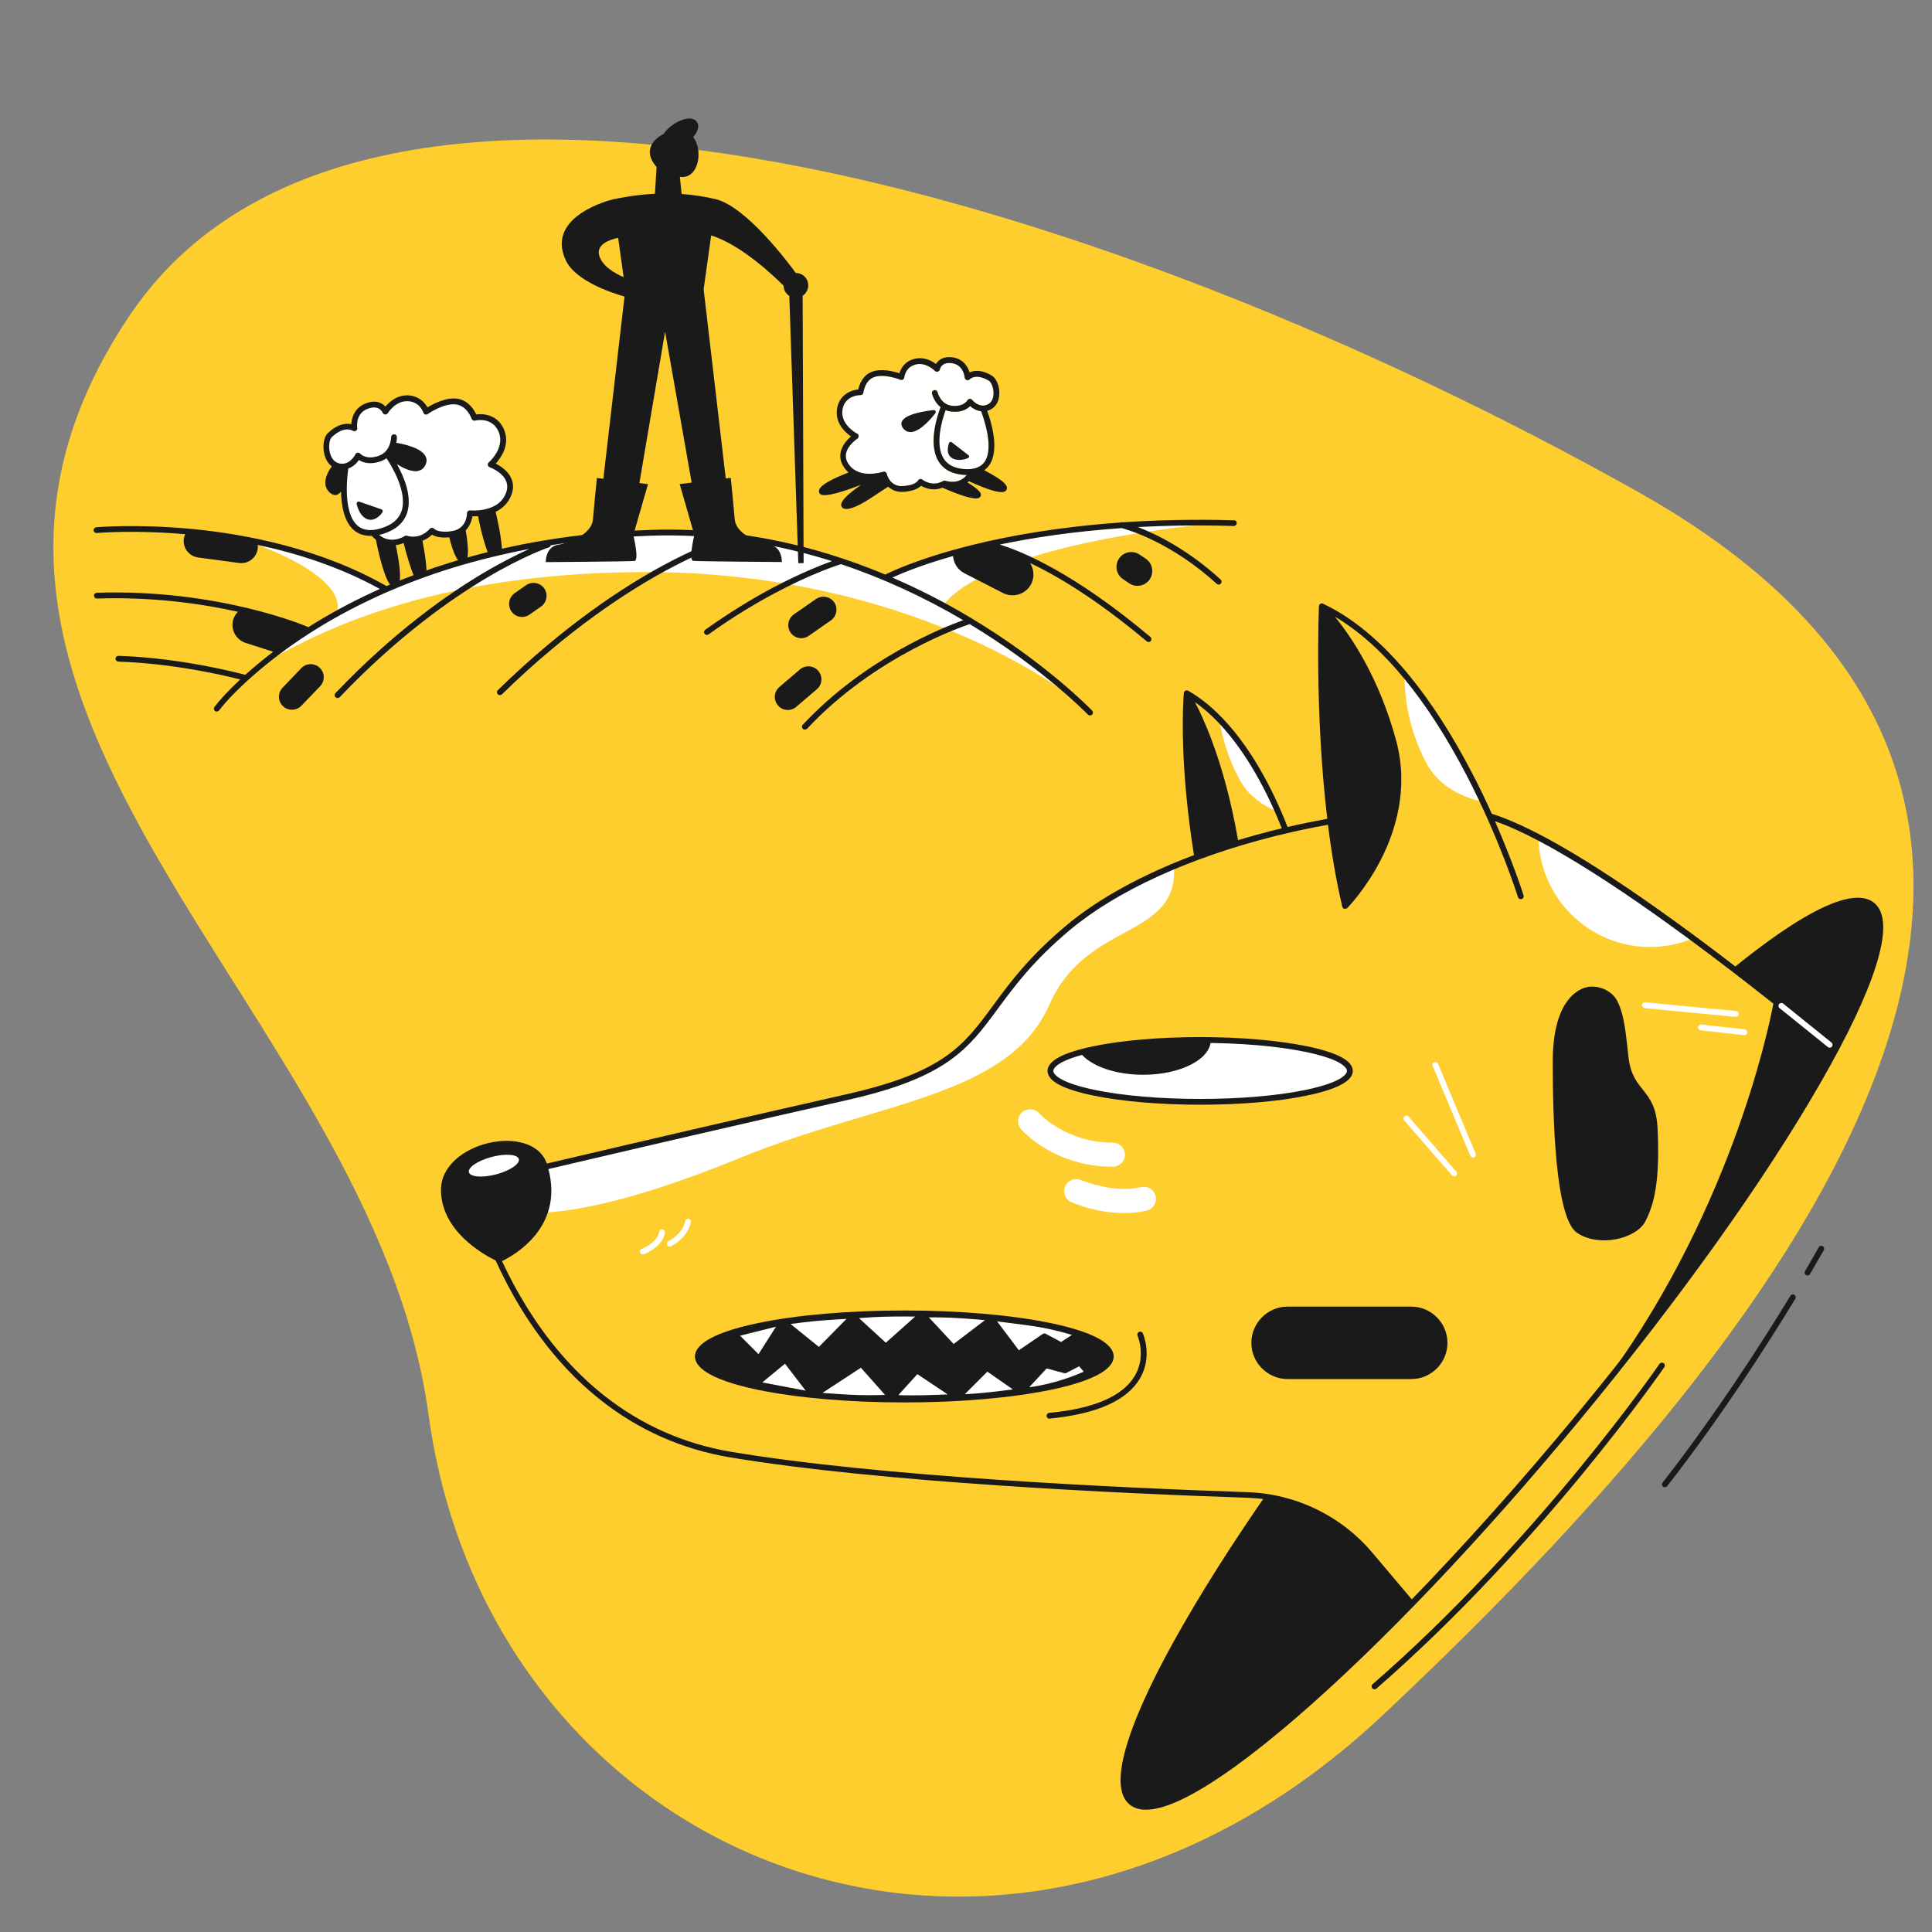 <?xml version="1.0" encoding="utf-8"?>
<!-- Generator: Adobe Illustrator 21.0.0, SVG Export Plug-In . SVG Version: 6.00 Build 0)  -->
<svg version="1.1" baseProfile="tiny" id="Layer_1" xmlns="http://www.w3.org/2000/svg" xmlns:xlink="http://www.w3.org/1999/xlink"
	 x="0px" y="0px" viewBox="0 0 2000 2000" xml:space="preserve">
<rect x="0" y="0" width="2000" height="2000" fill="#808080" stroke="none"/>
<g id="Layer_8">
	<path fill="#FECE2F" d="M1696.4,509.6C1153.3,204.2,378.1-35.5,134.4,326.3C-140.9,735,386.2,1042,443.6,1464.2
		c63,463.5,592.1,682.4,986.9,312.2C1925.6,1312.1,2238,814.2,1696.4,509.6z"/>
</g>
<g>
	<path fill="#1A1A1A" d="M1940.2,934.7c-28.8-23.8-109.7,35.6-172.4,89.7c-87.5,75.4-192.2,185.4-294.7,309.5
		s-190.7,247.7-248.2,347.9c-28.1,48.8-47.4,89.5-57.3,120.9c-10.7,33.6-10.1,55.6,1.7,65.3c4.5,3.7,10.2,5.4,17,5.4
		c36.6,0,102.5-49.5,155.4-95.1c87.5-75.4,192.2-185.4,294.7-309.5s190.7-247.7,248.2-347.9c28.1-48.8,47.4-89.5,57.3-120.9
		C1952.6,966.4,1952,944.4,1940.2,934.7z"/>
	<g>
		<path fill="#FECE2F" d="M1344.4,899.6c0,0-12,20.5-25,22.5s-45.5-4.5-45.5-4.5l-26.5-142l-19-58c0,0,41.5,24.5,65.5,67
			S1344.4,899.6,1344.4,899.6z"/>
	</g>
	<g>
		<path fill="#FFFFFF" d="M1293.9,784.6c-9.1-16.1-20.8-29.7-31.7-40.3c2.9,19,9,39.9,20.2,61.3c8.3,15.9,21.8,26.7,37.9,33.7
			C1312.2,820.5,1302.9,800.5,1293.9,784.6z"/>
	</g>
	<path fill="#FECE2F" d="M1344.4,1557.8c45.5,5,107.4,89,115.2,99.8c55.7-57.3,114.2-122.8,172-192.7
		c102.3-123.9,190.3-247.1,247.6-347c6.5-11.4,12.6-22.3,18.1-32.8c-18.5-15.1-157.9-128.7-244.9-182.8
		c-93.3-58-120.7-72-231.3-59.3c-110.7,12.7-174.7,39.7-258.7,79.3c-84,39.7-116.7,108.7-160.7,154.7c-44,46-117.3,56-117.3,56
		l-318,72.7l-61.3,16.7l11.3,80.7c44,104.7,106,142,158.7,176s212,42,212,42s158,22,303.3,22.7S1295.7,1552.5,1344.4,1557.8z"/>
	<g>
		<path fill="#FFFFFF" d="M1592.6,866.8c1.1,62.9,52.4,113.5,115.5,113.5c15.6,0,30.6-3.1,44.2-8.8c-34.8-25.8-70.3-51-99.8-69.3
			C1629.1,887.8,1610,876.1,1592.6,866.8z"/>
	</g>
	<g>
		<path fill="#FFFFFF" d="M1001.8,1077c-44,46-117.3,56-117.3,56l-318,72.7l-61.3,16.7l0,0l2.8,20.2c0,0,30.5,49.1,260.5-44.9
			c140.2-57.3,276-62,318-158c37.8-86.4,132.2-67.5,128.9-141.5c-17.2,7.4-34.6,15.5-52.9,24.2C1078.4,962,1045.8,1031,1001.8,1077z
			"/>
	</g>
	<g>
		<path fill="#FECE2F" d="M1368.4,627.6c0,0,67,32,123,123s83,177,83,177l-182,10C1392.4,937.6,1359.4,726.6,1368.4,627.6z"/>
	</g>
	<g>
		<path fill="#FFFFFF" d="M1491.4,750.6c-12.2-19.8-24.9-36.9-37.4-51.4c0,25.8,5.1,57.4,22.4,90.4c11.6,22.2,33.1,34.4,58.1,40.4
			C1522.8,805.6,1508.5,778.3,1491.4,750.6z"/>
	</g>
	<g>
		<g>
			<ellipse fill="#FFFFFF" cx="1242.4" cy="1108.6" rx="155" ry="32"/>
		</g>
		<g>
			<path fill="#1A1A1A" d="M1242.4,1143.6c-41.6,0-80.7-3.4-110.2-9.4c-31.7-6.5-47.8-15.1-47.8-25.6s16.1-19,47.8-25.6
				c29.5-6.1,68.6-9.4,110.2-9.4s80.7,3.4,110.2,9.4c31.7,6.5,47.8,15.1,47.8,25.6s-16.1,19-47.8,25.6
				C1323.2,1140.3,1284,1143.6,1242.4,1143.6z M1242.4,1079.6c-41.2,0-79.9,3.3-109,9.3c-40.9,8.5-43,17.9-43,19.7s2.1,11.2,43,19.7
				c29.1,6,67.8,9.3,109,9.3s79.9-3.3,109-9.3c40.9-8.5,43-17.9,43-19.7s-2.1-11.2-43-19.7
				C1322.3,1082.9,1283.6,1079.6,1242.4,1079.6z"/>
		</g>
	</g>
	<g>
		<path fill="#1A1A1A" d="M1253.4,1076.7c-3.6-0.1-7.3-0.1-11-0.1c-50.9,0-96.1,5.1-124.4,12.9c10.1,13.5,35.5,23.1,65.4,23.1
			C1222,1112.6,1253.3,1096.6,1253.4,1076.7z"/>
	</g>
	<g>
		<g>
			<g>
				<path fill="#FFFFFF" d="M1151.9,1207.8c-60.5,0-93.5-37.2-94.9-38.8c-4.5-5.2-4-13.1,1.2-17.6c2.5-2.2,5.7-3.3,9.1-3
					c3.3,0.2,6.4,1.7,8.6,4.3c0.2,0.2,27.7,30.2,76.1,30.2c6.9,0,12.5,5.6,12.5,12.5S1158.8,1207.8,1151.9,1207.8z M1151.9,1201.8
					L1151.9,1201.8L1151.9,1201.8z M1061.5,1165.1C1061.5,1165.1,1061.6,1165.1,1061.5,1165.1
					C1061.6,1165.1,1061.5,1165.1,1061.5,1165.1z"/>
			</g>
		</g>
	</g>
	<g>
		<g>
			<path fill="#FFFFFF" d="M1505.4,1217.8c-0.8,0-1.7-0.3-2.3-1l-49.5-57c-1.1-1.3-1-3.1,0.3-4.2c1.2-1.1,3.1-1,4.2,0.3l49.5,57
				c1.1,1.3,1,3.1-0.3,4.2C1506.8,1217.6,1506.1,1217.8,1505.4,1217.8z"/>
		</g>
	</g>
	<g>
		<g>
			<path fill="#FFFFFF" d="M1524.9,1198.3c-1.2,0-2.3-0.7-2.8-1.8l-39-93c-0.6-1.5,0.1-3.3,1.6-3.9s3.3,0.1,3.9,1.6l39,93
				c0.6,1.5-0.1,3.3-1.6,3.9C1525.7,1198.2,1525.3,1198.3,1524.9,1198.3z"/>
		</g>
	</g>
	<path fill="#1A1A1A" d="M1087.9,1369.7c-40.5-8.4-94.4-13.1-151.7-13.1s-111.2,4.6-151.8,13.1c-53.7,11.2-65,25-65,34.5
		s11.3,23.3,65,34.5c40.6,8.4,94.5,13.1,151.8,13.1s111.1-4.7,151.7-13.1c53.7-11.2,65-25,65-34.5S1141.6,1380.9,1087.9,1369.7z"/>
	<polygon fill="#FFFFFF" points="803.3,1373.4 766.1,1382.7 785.2,1401.8 	"/>
	<path fill="#FFFFFF" d="M847.7,1394.3l28.6-29c-11,0.6-30.8,1.8-44.8,3.6l-13.1,1.7L847.7,1394.3z"/>
	<path fill="#FFFFFF" d="M889.2,1364.5L917,1390l30.4-27.1c-11-0.1-30.8-0.2-44.9,0.7L889.2,1364.5z"/>
	<path fill="#FFFFFF" d="M987.2,1391.3l32.4-24.7c-11-1-30.7-2.6-44.8-2.8l-13.3-0.1L987.2,1391.3z"/>
	<path fill="#FFFFFF" d="M1032.2,1367.9l22.5,29.9l24.6-16.8c1-0.7,2.3-0.8,3.4-0.2l15.7,8.4l11.3-7.3c-8.6-2.6-25-7.1-44.9-9.8
		C1048.7,1370.1,1038.4,1368.7,1032.2,1367.9z"/>
	<polygon fill="#FFFFFF" points="789.1,1431.1 834,1439.6 812.6,1411.7 	"/>
	<path fill="#FFFFFF" d="M851.4,1441.9c6.2,0.5,15.2,1.2,26.6,1.8c14.8,0.9,29.8,0.6,38.2,0.3l-25-28.1L851.4,1441.9z"/>
	<path fill="#FFFFFF" d="M981.1,1443.5l-31.5-21l-19.6,21.7C944.7,1444.9,968,1444.1,981.1,1443.5z"/>
	<path fill="#FFFFFF" d="M1048.5,1438.3l-26.4-18.4l-23.3,23.3C1013.2,1442.8,1036.3,1439.9,1048.5,1438.3z"/>
	<path fill="#FFFFFF" d="M1104,1421.2c-0.7,0.4-1.6,0.5-2.3,0.3l-18.2-4.9l-18.1,19.5c26.6-3.6,48.1-12.4,56.5-16.2l-4.8-5.5
		L1104,1421.2z"/>
	<g>
		<path fill="#1A1A1A" d="M1641.9,1022.1c-12.6,3.3-34.5,19-34.5,77s2.5,161.5,25,177s61.5,6.5,71-12s15-42.8,12.5-96
			c-2-42-25.5-36.5-30-73c-2.7-22.3-3.7-42.6-11.5-58.5C1668.6,1024.9,1653.4,1019.1,1641.9,1022.1z"/>
	</g>
	<g>
		<path fill="#1A1A1A" d="M1460.9,1427.6h-128c-20.6,0-37.5-16.9-37.5-37.5l0,0c0-20.6,16.9-37.5,37.5-37.5h128
			c20.6,0,37.5,16.9,37.5,37.5l0,0C1498.4,1410.8,1481.6,1427.6,1460.9,1427.6z"/>
	</g>
	<g>
		<g>
			<path fill="#1A1A1A" d="M1422.9,1748.7c-0.8,0-1.7-0.3-2.3-1c-1.1-1.3-1-3.1,0.3-4.2c170.2-148,295.7-329.7,297-331.6
				c0.9-1.4,2.8-1.7,4.2-0.8c1.4,0.9,1.7,2.8,0.8,4.2c-1.3,1.8-127.2,184.2-298,332.7C1424.3,1748.5,1423.6,1748.7,1422.9,1748.7z"
				/>
		</g>
	</g>
	<g>
		<g>
			<path fill="#1A1A1A" d="M1723.4,1539.6c-0.6,0-1.3-0.2-1.8-0.6c-1.3-1-1.5-2.9-0.5-4.2c55.1-70.7,102.4-144.2,132.3-193.4
				c0.9-1.4,2.7-1.9,4.1-1s1.9,2.7,1,4.1c-30,49.4-77.4,123.1-132.7,194C1725.2,1539.2,1724.3,1539.6,1723.4,1539.6z"/>
		</g>
	</g>
	<g>
		<g>
			<path fill="#1A1A1A" d="M1871.1,1320.4c-0.5,0-1-0.1-1.5-0.4c-1.4-0.8-1.9-2.7-1.1-4.1c9.1-15.4,14.2-24.6,14.2-24.7
				c0.8-1.4,2.6-2,4.1-1.2c1.4,0.8,2,2.6,1.2,4.1c-0.1,0.1-5.2,9.3-14.3,24.8C1873.2,1319.9,1872.2,1320.4,1871.1,1320.4z"/>
		</g>
	</g>
	<g>
		<g>
			<g>
				<path fill="#FFFFFF" d="M1163.6,1255.8c-28.3,0-52-10.2-54.6-11.3c-6.3-2.8-9.1-10.2-6.3-16.5c1.4-3,3.8-5.4,6.9-6.6
					s6.5-1.1,9.6,0.2c0.3,0.1,32.9,14.1,62.1,7.3c3.2-0.8,6.6-0.2,9.4,1.5c2.8,1.8,4.8,4.5,5.6,7.8c1.6,6.7-2.6,13.5-9.3,15
					C1179.6,1254.9,1171.8,1255.8,1163.6,1255.8z M1111.4,1239C1111.5,1239,1111.5,1239,1111.4,1239
					C1111.5,1239,1111.4,1239,1111.4,1239z M1111.4,1239L1111.4,1239L1111.4,1239z"/>
			</g>
		</g>
	</g>
	<g>
		<g>
			<path fill="#FFFFFF" d="M1796.8,1052.6c-0.1,0-0.2,0-0.3,0l-94-9c-1.6-0.2-2.9-1.6-2.7-3.3c0.2-1.6,1.6-2.9,3.3-2.7l94,9
				c1.6,0.2,2.9,1.6,2.7,3.3C1799.6,1051.5,1798.3,1052.6,1796.8,1052.6z"/>
		</g>
	</g>
	<g>
		<g>
			<path fill="#FFFFFF" d="M1805.8,1071.6c-0.1,0-0.2,0-0.3,0l-45-5c-1.6-0.2-2.8-1.7-2.7-3.3c0.2-1.6,1.7-2.8,3.3-2.7l45,5
				c1.6,0.2,2.8,1.7,2.7,3.3C1808.6,1070.5,1807.3,1071.6,1805.8,1071.6z"/>
		</g>
	</g>
	<g>
		<g>
			<path fill="#1A1A1A" d="M1086.4,1468.6c-1.5,0-2.8-1.2-3-2.7c-0.2-1.6,1.1-3.1,2.7-3.3c46.6-4.4,76.4-17.4,88.8-38.6
				c11.8-20.2,2.8-41,2.7-41.2c-0.7-1.5,0-3.3,1.5-4s3.3,0,4,1.5c0.4,1,10.3,23.8-3,46.6c-13.4,22.9-44.8,36.9-93.4,41.6
				C1086.6,1468.6,1086.5,1468.6,1086.4,1468.6z"/>
		</g>
	</g>
	<g>
		<path fill="#1A1A1A" d="M1901.2,1084.4c-0.7-0.6-70.8-59.8-151.9-119.4c-92.3-67.9-161.1-108.9-205-122.6
			c-6.1-13.6-13-28.1-20.8-42.9c-20.4-39.2-42.3-73.1-65-100.7c-28.2-34.3-57.8-59-88-73.4c-0.5-0.4-1-0.6-1.6-0.7
			c-0.7-0.2-1.5,0-2.1,0.4c-0.8,0.5-1.4,1.4-1.4,2.4c-0.1,1.3-4.7,108.8,8.6,220.1c-13.6,2.5-27.4,5.3-41.1,8.5
			c-3.8-9.7-8.3-20.3-13.6-31.4c-17.5-36.7-47.2-85.5-89.2-109.6c-0.8-0.5-1.8-0.6-2.7-0.2c0,0-0.1,0-0.1,0.1c0,0-0.1,0-0.1,0
			c0,0,0,0,0,0c-0.9,0.4-1.6,1.3-1.7,2.4c-0.3,3.2-0.5,6.7-0.6,10.5c-0.4,9.3-0.8,24.7-0.1,45.7c0.9,25.7,3.6,64,11.2,111.6
			c-53.3,20.1-98.6,44.8-131.5,72.3c-39.1,32.6-58.9,59.5-76.3,83.2c-30.7,41.8-51,69.4-152.5,92.2
			c-100.4,22.6-228.7,52.6-309.6,71.6c-15.4-43.3-109.6-22.3-109.6,27.2c0,42.2,43.2,66.6,56.6,73.2c7,15.4,15.5,32,25.8,48.9
			c23.4,38.4,51.2,70.5,82.7,95.4c39.4,31.2,84.6,51.2,134.4,59.5c155.5,25.9,402.3,37.3,535.6,41.8c48.1,1.6,93.6,23.7,124.7,60.5
			l41.9,49.6c0.6,0.7,1.4,1.1,2.3,1.1c0.7,0,1.4-0.2,1.7-0.5c1.3-1,1.5-2.9,0.4-4.2l-41.9-49.6c-32.2-38.2-79.2-61-129.1-62.7
			c-133.1-4.5-379.7-15.9-534.8-41.8c-48.7-8.2-92.9-27.8-131.5-58.3c-30.9-24.5-58.3-56-81.3-93.7c-9.6-15.6-17.6-31-24.3-45.4
			c12.6-6.1,64-34.9,48-95.3c81-19,209.1-48.9,309.2-71.4c103.7-23.3,125.6-53.2,156-94.5c17.3-23.4,36.8-50,75.3-82.1
			c48-40,122.8-74.2,210.6-96.4c18.6-4.7,37.4-8.7,55.9-12c3.6,28.7,8.4,57.5,14.8,84.7c0,0.2,0.1,0.4,0.2,0.6
			c0.3,0.8,1,1.4,1.8,1.6c0.3,0.1,0.6,0.1,0.9,0.1c0.2,0,0.3,0,0.4,0c0.6-0.1,1.3-0.4,1.9-0.8c0.7-0.8,19.3-19.7,35-50.5
			c14.5-28.5,29-72.9,15.7-122.4c-17.7-66-47.3-108.9-63.5-128.7c24.6,14.5,48.7,36,71.9,64.3c22.5,27.3,44.1,60.9,64.3,99.7
			c34.4,66.2,53.1,125.7,53.3,126.3c0.5,1.6,2.2,2.5,3.8,2s2.5-2.2,2-3.8c-0.1-0.4-10.4-33-29.6-76.8
			c53.7,18.6,134.9,73.5,198.2,120c33.2,24.4,64.5,48.7,90,68.9c-5.2,27.2-45.7,222.1-181.9,401.9c52.2-63,123.8-153.5,168.5-227.2
			c55.8-92,71.2-117.4,75.4-124.3c1.2,0.7,2.8,0.5,3.8-0.7C1902.6,1087.4,1902.5,1085.5,1901.2,1084.4z M1317.3,859.8
			c-12.2,3.1-24.1,6.4-35.7,9.9c-7.6-44.2-17.9-78-26.3-100.8c-7.1-19.5-13.7-33.4-18.3-42.1c35.4,25,60.9,67.6,76.7,100.4
			c5.1,10.7,9.5,20.9,13.2,30.3C1323.7,858.2,1320.5,859,1317.3,859.8z"/>
		<path fill="#1A1A1A" d="M1653.9,1440.8c-37.8,45.6-65.5,76.8-65.5,76.8C1612.4,1492.7,1634.1,1466.9,1653.9,1440.8z"/>
	</g>
	<g>
		<path fill="#FFFFFF" d="M665.4,1298.6c-1.2,0-2.3-0.7-2.8-1.8c-0.6-1.5,0.1-3.3,1.6-3.9c16.9-7.1,18.1-17.1,18.2-17.5
			c0.2-1.6,1.6-2.8,3.3-2.7c1.6,0.2,2.8,1.6,2.7,3.2c0,0.6-1.4,13.9-21.8,22.5C666.2,1298.5,665.8,1298.6,665.4,1298.6z"/>
	</g>
	<g>
		<path fill="#FFFFFF" d="M693.4,1290.6c-1.1,0-2.1-0.6-2.7-1.6c-0.8-1.5-0.2-3.3,1.2-4.1c15.3-8.1,17.4-20.3,17.4-20.8
			c0.3-1.6,1.8-2.8,3.4-2.5c1.6,0.2,2.8,1.8,2.5,3.4c-0.1,0.6-2.4,15.6-20.6,25.2C694.4,1290.5,693.9,1290.6,693.4,1290.6z"/>
	</g>
	<g>
		<g>
			<path fill="#FFFFFF" d="M1894.1,1084.6c-0.7,0-1.3-0.2-1.9-0.7l-50-40.3c-1.3-1-1.5-2.9-0.5-4.2c1-1.3,2.9-1.5,4.2-0.5l50,40.3
				c1.3,1,1.5,2.9,0.5,4.2C1895.8,1084.3,1895,1084.6,1894.1,1084.6z"/>
		</g>
	</g>
	<g>
		
			<ellipse transform="matrix(0.967 -0.256 0.256 0.967 -291.784 171.041)" fill="#FFFFFF" cx="511.1" cy="1206.3" rx="26.7" ry="9.3"/>
	</g>
</g>
<g>
	<g id="Layer_6">
		<g>
			<g>
				<path fill="#FFFFFF" d="M349.9,482.8c-13.7-3.6-14.6-25.9-8.7-31.8s16.1-12.3,25.6-7.2c0,0-2.7-16.8,12.4-22.8
					c15-6,19.7,5.5,19.7,5.5s8.5-14.4,23.3-13.8s18.9,13.8,18.9,13.8s17.6-12.4,31.7-10.4c13.3,1.9,18.3,16.7,18.3,16.7
					s20.3-5,28,13.7c7.6,18.7-11.1,34.7-11.1,34.7s27.5,9.8,18.2,31.6c-9.3,21.9-39.8,18.9-39.8,18.9s0.1,17.9-17.1,21.2
					c-17.2,3.2-22.2-3.2-22.2-3.2s-10.1,13-26.7,8c0,0-18.6,12.2-33.6-5.3c0,0-17.9,0.3-24.6-13.7s-5.9-39.9-5.9-39.9l2.4-15.9
					C356.2,483.4,353.3,483.6,349.9,482.8z"/>
			</g>
			<g>
				<path fill="#1A1A1A" d="M383.7,538.1c-1.2,0-2.5-0.2-3.9-0.8c-8.2-3.5-10.5-15.2-10.6-15.7c-0.1-0.7,0.1-1.4,0.7-1.9
					s1.3-0.6,1.9-0.4l23.1,8c0.6,0.2,1,0.7,1.2,1.3s0.1,1.2-0.2,1.7C395.7,530.7,390.6,538.1,383.7,538.1z"/>
			</g>
			<path fill="#1A1A1A" d="M529.3,495.3c-3.4-7.9-11.2-12.9-16.1-15.4c5.4-6,15-19.4,8.7-34.9c-6.2-15.1-20.4-17.2-28.9-16
				c-2.2-4.7-8.1-14.6-19.7-16.3c-11.6-1.6-24.9,5.4-30.8,9c-3-5.4-9.3-12-20.1-12.4c-11.5-0.5-19.5,6.9-23.4,11.6
				c-3.3-3.6-9.7-7.6-20.9-3.1c-10.8,4.4-14.1,14.2-14.4,21.3c-7.7-1.7-16.6,1.6-24.5,9.5c-4.2,4.2-5.6,13.7-3.3,22.1
				c1.4,5.3,4,9.4,7.6,12.1c-1.4,1.8-3.1,4.5-4.5,7.5c-3.6,8-2.9,14.7,2.1,19.4c2.3,2.1,4.3,2.8,5.9,2.8c0.8,0,1.5-0.1,2.2-0.5
				c1.4-0.5,2.6-1.6,3.8-3.2c0.3,14.3,3.1,31,13.1,39.8c4.7,4.1,10.4,6.1,17.2,6.1c0.5,0,1.1,0,1.6,0c1.4,1.6,2.8,2.9,4.2,4
				c1.8,9.1,9,43.5,16.8,48.6c1,0.6,1.9,0.8,2.6,0.8c0.4,0,0.7-0.1,1,0c2.3-0.6,9-2.1,0.2-43.8c3.2-0.4,6-1.3,8.1-2.2
				c1.1,4.2,3.2,12.3,5.7,20.2c6,19.2,9.7,23.8,13.1,23.8c0.2,0,0.4-0.1,0.7-0.1c0.8-0.1,1.8-0.5,2.7-1.8c4.5-6.6-1.4-37.9-2.6-44.1
				c0-0.1-0.1-0.2-0.1-0.3c4.6-1.7,7.9-4.4,9.9-6.3c2.9,1.7,8.5,3.7,17.9,2.7c2.3,9.6,7.3,26.8,13.9,26.8c0.2,0,0.5-0.1,0.7,0
				c4-0.8,5.4-6.6,4.4-18.8c-0.5-6.6-1.6-13.1-2-15.2c4.3-4.4,6.3-10.1,6.9-14.5c1.5,0,3.5,0,5.8-0.2c1.9,9.5,9.1,43.3,16.8,48.4
				c1,0.6,1.9,0.8,2.6,0.8c0.3,0,0.7-0.1,1,0c0.8-0.2,2-0.7,2.9-2.2c5-8.2-3-42.9-5-51.5c7.4-3.6,12.7-9,15.7-16.1
				C531.7,507.2,531.8,501,529.3,495.3z M370.1,544.1c-16.3-14.2-10-56.2-9.5-59.1c4.9-1.8,8.6-5.4,10.9-8.8
				c3.7,2.4,11,5.2,22.1,1.5c2.5-0.8,4.6-2,6.5-3.3c4.7,6.9,22.1,34.9,15.6,54.6c-2.8,8.4-9.9,14.4-21,17.8
				C384.2,550.1,375.9,549.2,370.1,544.1z M523.4,511.3c-3.4,8.1-10.5,13.5-21.1,15.9c-8.2,1.9-15.5,1.2-15.6,1.2
				c-0.8-0.1-1.7,0.2-2.3,0.8c-0.7,0.5-1,1.3-1,2.2c0,0.6,0,15.4-14.6,18.2c-14.7,2.7-19.3-2.1-19.3-2.1c-0.6-0.7-1.5-1.1-2.4-1.1
				c-1,0-1.8,0.5-2.4,1.2c-0.1,0.1-9.1,11.3-23.5,7c-0.8-0.2-1.8-0.1-2.5,0.4c-0.6,0.5-14,8.9-26.3-1.3c1.3-0.3,2.7-0.6,4.1-1
				c13-4.1,21.4-11.3,24.9-21.7c5.6-16.9-3.4-37.9-10.5-50.5c5.9,3.7,13.2,7.3,19.3,7.3c0.8,0,1.6,0,2.4-0.3
				c3.3-0.6,5.8-2.4,7.4-5.4c1.9-3.4,2.1-6.8,0.5-9.8c-4.6-8.9-22.6-12.6-30.3-13.9c0.5-2.2,0.7-4.2,0.7-5.8c0-1.7-1.3-3-3-3
				s-3,1.3-3,3c0,0.1-0.2,15.1-13.2,19.4c-12.9,4.3-18.5-2.1-18.7-2.3c-0.7-0.8-1.7-1.2-2.7-1.1c-1.1,0.1-2,0.8-2.4,1.7
				c0,0-1.5,3.2-4.5,5.9c-3.8,3.5-8.1,4.6-12.7,3.4c-5.9-1.6-8.2-7.3-9.1-10.6c-1.8-6.8-0.6-14,1.7-16.3c2.9-2.8,12.8-11.7,22.1-6.7
				c1,0.5,2.3,0.5,3.2-0.2c0.9-0.6,1.4-1.8,1.2-2.9c-0.1-0.6-2.2-14.5,10.5-19.6c11.7-4.7,15.4,3,15.8,3.9c0.5,1.1,1.5,1.8,2.6,1.9
				c1.1,0,2.2-0.5,2.8-1.5c0.1-0.1,7.8-12.8,20.6-12.3c12.4,0.5,16,11.3,16.1,11.7c0.3,1,1,1.7,1.9,2c0.9,0.3,1.9,0.2,2.7-0.4
				c0.1-0.1,16.7-11.7,29.5-9.9c11.3,1.6,15.9,14.6,15.9,14.7c0.5,1.5,2.1,2.4,3.6,2c0.8-0.2,17.9-4.2,24.5,11.9
				c6.7,16.5-10.1,31.2-10.3,31.3c-0.8,0.7-1.2,1.7-1,2.8c0.1,1.1,0.9,1.9,1.9,2.3c0.1,0,12.8,4.6,16.9,14
				C525.6,501.9,525.5,506.3,523.4,511.3z"/>
		</g>
	</g>
	<g>
		<g>
			<path fill="#FFFFFF" d="M1004.3,420.4c-2.9,2.9-8.7,6.7-19,5.7c-2.4-0.2-4.5-0.8-6.4-1.5c-2.9,7.9-11.6,34.6-2.2,49.9
				c4.1,6.7,11.4,10.4,21.7,11.1c9.8,0.7,16.7-1.8,20.7-7.3c5.9-8.2,4.6-22.1,2.5-32.3c-2-9.6-5-17.7-6-20.3
				C1011,425.2,1007,422.8,1004.3,420.4z"/>
			<path fill="#FFFFFF" d="M1023.8,394.2c-3-1.9-13.3-7.5-20.2-1.4c-0.9,0.8-2.1,1-3.1,0.5c-1.1-0.4-1.8-1.4-1.9-2.6
				c0-0.5-1.2-12.9-12.9-14.7c-11.2-1.7-12.6,6-12.7,6.3c-0.2,1.1-1,2-2.1,2.4c-1.1,0.3-2.3,0-3.1-0.8c-0.1-0.1-9.3-9.5-20.2-6.5
				c-10.5,2.9-11.4,12.8-11.5,13.2c-0.1,1-0.6,1.8-1.4,2.3c-0.8,0.5-1.8,0.6-2.7,0.2c-0.2-0.1-16.9-6.8-27.5-2.6
				c-9.4,3.7-10.6,15.7-10.7,15.8c-0.1,1.5-1.4,2.7-3,2.7c0,0,0,0-0.1,0c-0.9,0-16.2,0.2-18.6,15.1c-2.5,15.5,15,24.8,15.2,24.8
				c0.9,0.5,1.6,1.5,1.6,2.5c0,1.1-0.5,2.1-1.4,2.7c-0.1,0.1-10.1,6.6-11.7,15.5c-0.7,3.9,0.3,7.7,3.1,11.5
				c11.1,15.2,34.9,7.4,35.2,7.3c0.8-0.3,1.7-0.2,2.4,0.2c0.7,0.4,1.3,1.1,1.5,2c0.1,0.5,3.2,13.2,16.1,12.6
				c12.6-0.5,15.8-5.1,16.2-5.6c0.4-0.9,1.1-1.4,2-1.7c0.9-0.2,1.9,0.1,2.6,0.7c0.4,0.3,10.1,7.8,21.5,1.3c0.8-0.4,1.7-0.5,2.5-0.2
				c0.6,0.2,13.5,4.6,21.9-6c-0.9,0-1.9,0-2.8-0.1c-12.3-0.8-21.2-5.5-26.4-14c-11.4-18.5-0.7-48.9,2.1-56.1
				c-6.8-5.4-8.8-13.5-8.9-14c-0.4-1.6,0.6-3.2,2.2-3.6c1.6-0.4,3.2,0.6,3.6,2.2c0.1,0.6,3.3,12.9,15.2,14
				c11.9,1.1,15.4-5.4,15.6-5.6c0.5-0.9,1.4-1.5,2.4-1.6s2,0.3,2.6,1.1c0.3,0.4,7.7,9.2,16.5,4.5c4.6-2.4,5.5-7.8,5.6-10.8
				C1028.7,401.6,1026.2,395.6,1023.8,394.2z"/>
		</g>
		<g>
			<path fill="#1A1A1A" d="M942.5,447.3c-2.7,0-5.1-1.1-7-3.2c-2.8-3.1-2.6-5.8-2-7.5c3.4-8.7,28.1-11.6,33-12.1
				c0.8-0.1,1.5,0.3,1.9,1s0.3,1.5-0.1,2.2c-0.6,0.8-14.3,19.1-25.3,19.6C942.8,447.3,942.6,447.3,942.5,447.3z"/>
		</g>
		<g>
			<path fill="#1A1A1A" d="M984.2,459.3l17.3,13.4c0,0-9.4,3.9-15.3-0.1C980.4,468.6,984.2,459.3,984.2,459.3z"/>
			<path fill="#1A1A1A" d="M992.9,476.1c-2.6,0-5.3-0.5-7.7-2.1c-7-4.7-2.9-15-2.7-15.5s0.6-0.9,1.2-1c0.5-0.1,1.1,0,1.5,0.3
				l17.3,13.4c0.5,0.4,0.8,1,0.7,1.6s-0.5,1.2-1.1,1.4C1001.9,474.4,997.7,476.1,992.9,476.1z"/>
		</g>
		<path fill="#1A1A1A" d="M883.8,489c0,0-36.6,12.9-34,20.4c2.6,7.5,55.3-15.1,55.3-15.1S883.8,494.2,883.8,489z"/>
		<path fill="#1A1A1A" d="M1018.9,486.8c1.9-1.4,3.6-3.1,5-5c11.6-16.2,1.5-47.2-2-56.5c1.3-0.3,2.5-0.8,3.8-1.5
			c5.4-2.9,8.5-8.5,8.8-15.9c0.3-8-3-16.1-7.5-18.9c-8.5-5.3-16.8-6.5-23.3-3.5c-1.9-6.2-6.8-13.9-17.1-15.5
			c-10.5-1.6-15.4,3-17.7,6.8c-4.4-3.3-12.8-7.9-22.7-5.2c-10.1,2.8-13.8,10.2-15.1,14.8c-6-2-18.9-5.3-28.6-1.5
			c-9.7,3.8-13,13.5-14,18.2c-7.8,0.8-19.7,5.6-22,20c-2.4,14.6,8.3,24.4,14.4,28.7c-3.7,3.2-9.3,9.1-10.7,16.6
			c-1.1,5.6,0.3,11,4.1,16.2c1.2,1.7,2.6,3.1,4.1,4.5c-3.5,1.4-8.6,3.4-13.5,5.7c-13.2,6.2-18.4,10.9-16.9,15.2
			c0.3,0.6,0.8,1.5,2.1,2.1c0.9,0.3,2,0.5,3.4,0.5c8.3,0,25.4-5.9,38-10.8c-0.1,0-0.1,0.1-0.2,0.1c-16.8,11.9-22.7,18.7-19.8,23
			c0.6,1,2,2,4.6,2c4.1,0,11.3-2.3,24.1-10.5c4.6-3,11.1-7.2,19.2-12.6c3.4,3.1,8,5.4,14.1,5.4c0.4,0,0.7,0,0.8,0
			c11-0.5,16.6-3.8,19.2-6.3c4,2.3,12.4,5.8,22.2,1.9c0.1,0.1,0.2,0.1,0.3,0.2c9.9,4.4,26.5,11,34.3,11c1.1,0,2-0.1,2.8-0.5
			c1.3-0.5,1.8-1.4,2.1-2c1.1-2.7-0.9-6.2-13.7-14.1c0.5-0.4,1-0.9,1.5-1.3c19.3,8.9,28.9,11.3,33.7,11.3c4.1,0,4.9-1.7,5.3-2.5
			C1043.5,503.8,1042.1,498.8,1018.9,486.8z M1019.1,478.3c-4,5.5-10.9,8-20.7,7.3c-10.3-0.7-17.6-4.4-21.7-11.1
			c-9.4-15.4-0.7-42,2.2-49.9c1.9,0.8,4,1.3,6.4,1.5c10.3,1,16.1-2.8,19-5.7c2.7,2.4,6.7,4.8,11.3,5.3c1,2.5,4,10.7,6,20.3
			C1023.7,456.2,1025,470.1,1019.1,478.3z M954.9,496.6c-0.7-0.6-1.7-0.9-2.6-0.7c-0.9,0.3-1.6,0.8-2,1.7c-0.4,0.5-3.6,5.1-16.2,5.6
			c-12.9,0.6-16-12.1-16.1-12.6c-0.2-0.9-0.8-1.6-1.5-2c-0.7-0.4-1.6-0.5-2.4-0.2c-0.3,0.1-24.1,7.9-35.2-7.3
			c-2.8-3.8-3.8-7.6-3.1-11.5c1.6-8.9,11.6-15.4,11.7-15.5c0.9-0.6,1.4-1.6,1.4-2.7c0-1-0.7-2-1.6-2.5c-0.2,0-17.7-9.3-15.2-24.8
			c2.4-14.9,17.7-15.1,18.6-15.1c0.1,0,0.1,0,0.1,0c1.6,0,2.9-1.2,3-2.7c0.1-0.1,1.3-12.1,10.7-15.8c10.6-4.2,27.3,2.5,27.5,2.6
			c0.9,0.4,1.9,0.3,2.7-0.2c0.8-0.5,1.3-1.3,1.4-2.3c0.1-0.4,1-10.3,11.5-13.2c10.9-3,20.1,6.4,20.2,6.5c0.8,0.8,2,1.1,3.1,0.8
			c1.1-0.4,1.9-1.3,2.1-2.4c0.1-0.3,1.5-8,12.7-6.3c11.7,1.8,12.9,14.2,12.9,14.7c0.1,1.2,0.8,2.2,1.9,2.6c1,0.5,2.2,0.3,3.1-0.5
			c6.9-6.1,17.2-0.5,20.2,1.4c2.4,1.4,4.9,7.4,4.7,13.5c-0.1,3-1,8.4-5.6,10.8c-8.8,4.7-16.2-4.1-16.5-4.5c-0.6-0.8-1.6-1.2-2.6-1.1
			s-1.9,0.7-2.4,1.6c-0.2,0.2-3.7,6.7-15.6,5.6c-11.9-1.1-15.1-13.4-15.2-14c-0.4-1.6-2-2.6-3.6-2.2c-1.6,0.4-2.6,2-2.2,3.6
			c0.1,0.5,2.1,8.6,8.9,14c-2.8,7.2-13.5,37.6-2.1,56.1c5.2,8.5,14.1,13.2,26.4,14c1,0.1,1.9,0.1,2.8,0.1c-8.5,10.6-21.3,6.2-21.9,6
			c-0.8-0.3-1.7-0.2-2.5,0.2C965,504.4,955.3,496.9,954.9,496.6z"/>
	</g>
	<g id="Layer_4">
		<g>
			<g>
				<path fill="#FFFFFF" d="M348.4,635.6l50.3-26.3c0,0-82.3-42.3-153.6-53C245.1,556.3,363.1,592.3,348.4,635.6z"/>
			</g>
			<g>
				<path fill="#FFFFFF" d="M975.9,628.3c0,0,24-60,283.5-87c0,0-76.8-4.1-156,7.3c-110.5,16-186,49-186,49S968.9,623,975.9,628.3z"
					/>
			</g>
			<g>
				<path fill="#FFFFFF" d="M672.4,551.6c-209.3,7.8-336.6,83.4-399.5,134.6c34.8-17.4,149.5-92.5,389.5-94
					c280.5-1.8,444,127.3,444,127.3l0.3-2.4C1050.1,667.3,887.4,543.6,672.4,551.6z"/>
			</g>
			<g>
				<path fill="#1A1A1A" d="M1277.5,538.6c-42.2-1.2-80.6-0.2-115.2,2.1c-0.3-0.1-0.5-0.1-0.5-0.1c-0.7-0.1-1.4,0-2,0.3
					c-65.9,4.7-117.3,14.3-153.1,23.2c-56.5,14-86.2,28.6-90.2,30.7c-19.4-8.1-38.9-15.2-58.5-21.2c-61.5-18.9-124-27.3-185.7-25
					c-73.2,2.7-142.4,14-205.7,33.6c-23,7.1-45.2,15.3-66.5,24.5c0,0,0,0,0,0c-68.8-39.3-146.8-53.8-200.2-59
					c-57.7-5.6-99.9-1.9-100.3-1.9c-1.6,0.2-2.9,1.7-2.7,3.3c0.2,1.6,1.6,2.9,3.3,2.7c0.4-0.1,38.3-3.4,91.5,1.2
					c-0.7,1.5-1.2,3.1-1.4,4.8c-1.3,9.4,5.4,18,14.7,19.3l42.5,5.7c9.4,1.3,18-5.4,19.3-14.7c0.2-1.3,0.2-2.7,0-4
					c40.3,8.6,84.9,22.6,126.4,45.6c-23.3,10.4-45.4,22-66.4,34.8c-2.6,1.6-5.2,3.2-7.7,4.8c-0.2-0.2-0.4-0.3-0.6-0.4
					c-0.9-0.4-91.1-39.3-218.3-35.3c-1.7,0.1-3,1.4-2.9,3.1c0.1,1.7,1.5,3,3.1,2.9c58.2-1.9,108.5,5.4,145.9,13.7
					c-2.1,2.1-3.7,4.7-4.7,7.7c-3.3,10.2,2.4,21.2,12.6,24.5l28.6,9.2c-11,8.4-20.7,16.5-28.9,23.9c-5.2-1.4-65.2-17.5-131.2-19.7
					c-1.6,0-3,1.2-3.1,2.9c-0.1,1.7,1.2,3,2.9,3.1c58.1,1.9,111.5,14.7,126.2,18.5c-13,12.1-22,22.2-26.7,28.4
					c-1,1.3-0.7,3.2,0.6,4.2c1.3,1,3.2,0.7,4.2-0.6c11-14.6,46.8-51.4,103.5-86c41.6-25.4,88.1-46.1,138.3-61.6
					c25.5-7.8,52-14.3,79.3-19.5c-11.3,5.1-27.4,13-47.2,24.7c-36.5,21.6-92.8,60.8-153.5,124.6c-1.1,1.2-1.1,3.1,0.1,4.2
					c0.6,0.5,1.4,0.8,2.1,0.8c0.8,0,1.6-0.3,2.2-0.8c60.1-63.2,115.8-102,152-123.5c39.1-23.2,64.4-31.6,64.7-31.7
					c1-0.3,1.7-1.2,2-2.2c33-5.2,67.1-8.5,102.2-9.8c25.1-0.9,50.3,0,75.6,2.6c-11.7,4.2-32.8,12.6-60.9,27.7
					c-40.1,21.6-102.4,61.7-171.9,129.6c-1.1,1.1-1.2,3,0,4.2c0.5,0.6,1.3,0.9,2.1,0.9s1.5-0.2,2.2-0.8
					c68.8-67.3,130.6-107,170.3-128.5c43-23.2,70-30.6,70.3-30.7c0.5-0.2,1-0.5,1.3-0.8c31.6,4.1,63.2,10.9,94.6,20.5
					c1.7,0.5,3.4,1.1,5.1,1.6c-11.4,4.1-33.5,12.8-61.9,27.9c-19,10.1-42.8,24.3-69.2,43.1c-1.4,1-1.7,3-0.6,4.3
					c1,1.2,2.7,1.4,4,0.5c26-18.6,49.5-32.5,68.3-42.5c38-20.3,64.6-28.9,68.8-30.2c42.9,14.4,85.4,33.8,126.5,58
					C976,649.6,894.9,681.8,831,750.3c-1.2,1.2-1.1,3.1,0.1,4.2c0.5,0.5,1.3,0.8,2,0.8c0.8,0,1.6-0.3,2.3-0.8
					c71.2-76.3,164.1-107,168.5-108.4c76.5,46.2,121.8,93.2,122.3,93.6c0.6,0.6,1.4,0.9,2.2,0.9c0.8,0,1.5-0.2,2.1-0.8
					c1.2-1.1,1.2-3,0.1-4.2c-0.5-0.5-48-49.9-127.8-97.3c-25.9-15.4-52.3-28.9-79.1-40.4c8.9-4.1,30-13,62.9-22.3
					c0.5,7.3,4.7,14.2,11.7,17.8l40,20.5c10.6,5.4,23.8,1.2,29.2-9.4c3.6-7.1,2.9-15.4-1.2-21.7c25.9,12.2,67.5,36.3,120.8,81.1
					c0.5,0.5,1.2,0.7,1.9,0.7c0.8,0,1.7-0.3,2.3-1c1-1.2,0.9-3.1-0.4-4.2c-79.1-66.6-133.1-88.7-156-95.7
					c33.1-6.9,75.4-13.5,126.4-17c7,1.9,51,14.6,98.3,57.7c0.6,0.5,1.3,0.8,2,0.8c0.8,0,1.6-0.3,2.2-1.1c1.1-1.2,1-3.1-0.2-4.2
					c-34.7-31.6-67.1-47.2-85.7-54.3c30.3-1.6,63.4-2.2,99.2-1.1c1.7,0.1,3.1-1.2,3.1-2.9C1280.5,540,1279.2,538.6,1277.5,538.6z"/>
				<path fill="#1A1A1A" d="M837.2,658.2l23-16c6-4.3,7.5-12.7,3.3-18.8c-4.3-6-12.7-7.5-18.8-3.3l-23,16c-6,4.3-7.5,12.7-3.3,18.8
					C822.6,661,831.1,662.5,837.2,658.2z"/>
				<path fill="#1A1A1A" d="M311.9,691.7l-19.4,20.2c-5.1,5.4-5,14,0.4,19.1c5.3,5.1,13.9,4.9,19.1-0.4l19.4-20.2
					c5.1-5.4,5-14-0.4-19.1C325.6,686.2,317,686.3,311.9,691.7z"/>
				<path fill="#1A1A1A" d="M847.1,694.5c-4.8-5.7-13.4-6.3-19-1.5l-21.3,18.2c-5.7,4.8-6.3,13.4-1.5,19c4.8,5.7,13.4,6.4,19,1.5
					l21.3-18.2C851.3,708.7,851.9,700.1,847.1,694.5z"/>
				<path fill="#1A1A1A" d="M548.2,636.2l11.9-8.3c6-4.3,7.5-12.7,3.3-18.8c-4.3-6-12.7-7.5-18.8-3.3l-11.9,8.3
					c-6,4.3-7.5,12.7-3.3,18.8C533.6,639,542.1,640.5,548.2,636.2z"/>
				<path fill="#1A1A1A" d="M1179.7,574.1c-7-4.7-16.6-2.9-21.3,4.1c-4.7,7-2.9,16.6,4.1,21.3l6.4,4.3c7,4.8,16.6,2.9,21.3-4.1
					s2.9-16.6-4.1-21.3L1179.7,574.1z"/>
			</g>
		</g>
	</g>
	<path fill="#1A1A1A" d="M836.7,295.4c0-7.1-5.7-12.8-12.8-12.8c0,0,0,0-0.1,0c-8.1-11.1-50.4-67.6-82.3-76.3l0,0
		c-12.6-3-24.7-4.7-35.9-5.5l-1.8-17.8c2.6,0.4,5.1,0.3,7.5-0.6c10.8-4,14.5-21.3,9.8-34c-0.9-2.5-2.1-4.6-3.5-6.4
		c3.5-4.3,7.8-11.4,3.2-16.6c-7-7.9-27.3,2.7-33.7,13.2c0,0-24.6,11-9.5,31.7c0.7,1,1.4,1.8,2.1,2.5l-1.7,27.8
		c-20.9,1-36.5,4.4-43.6,5.8c0,0-70.5,16.6-48.7,63.1c10.1,21.2,46.3,33.3,60.8,37.5l-21.9,188.6l-6.7-0.8c0,0-2.9,28.5-4.1,43
		s-22.6,23.8-36,26.1c-13.4,2.3-12.8,18-12.8,18s86.6-0.6,91.8-1.2c5.2-0.6-1.2-26.7-1.2-26.7l15.2-52.8l-8.9-1.1l26.6-156.8
		L716,499.6l-12.4,1.5l15.2,52.8c0,0-6.4,26.1-1.2,26.7c5.2,0.6,91.8,1.2,91.8,1.2s0.6-15.7-12.8-18c-13.4-2.3-34.8-11.6-36-26.1
		s-4.1-43-4.1-43l-5.2,0.6l-22.9-195.8l7.8-55.8c31.6,9.8,66.5,43.6,74.9,52c0.1,4.5,2.5,8.4,6,10.6l9.3,276.7l5.5-0.1l-1-276.7
		C834.4,303.8,836.7,299.9,836.7,295.4z M620.1,263.6c-2.3-10.8,10.8-15.5,19.8-17.4l5.7,40.7C636.5,283,622.7,275.3,620.1,263.6z"
		/>
</g>
</svg>
